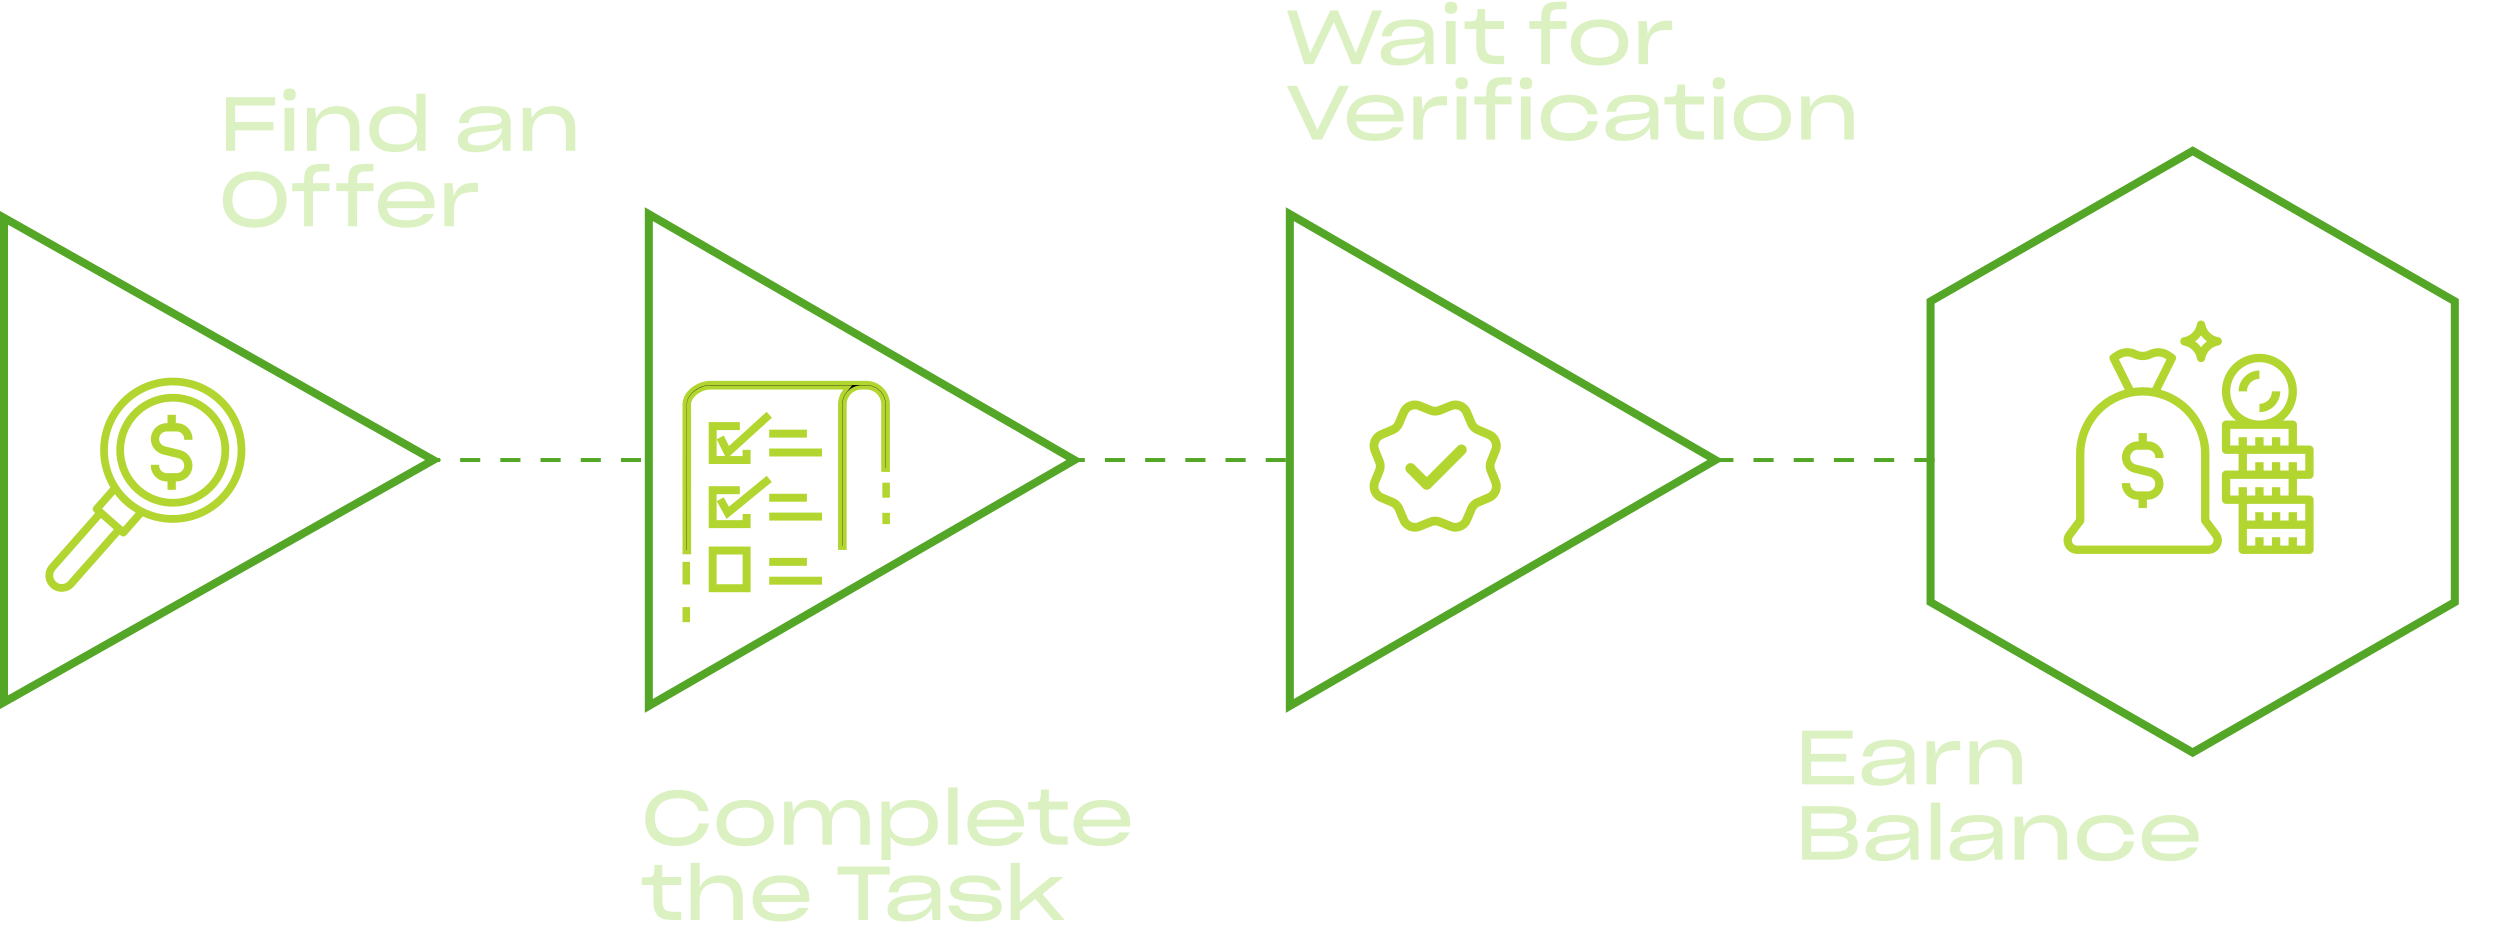 <svg width="663" height="249" viewBox="0 0 663 249" fill="none" xmlns="http://www.w3.org/2000/svg">
<path d="M1.065 186.223V57.777L114.906 122L1.065 186.223Z" stroke="#53A626" stroke-width="2.13"/>
<path d="M341 122L284 122" stroke="#53A626" stroke-width="1.065" stroke-dasharray="5.33 5.33"/>
<path d="M513 122L455 122" stroke="#53A626" stroke-width="1.065" stroke-dasharray="5.33 5.33"/>
<path d="M511.984 79.913L581.5 40.024L651.016 79.913V159.68L581.5 199.568L511.984 159.68V79.913Z" stroke="#53A626" stroke-width="2.13"/>
<path d="M550.842 146.896H585.66C586.327 146.896 586.981 146.71 587.548 146.359C588.116 146.009 588.574 145.507 588.873 144.91C589.171 144.313 589.297 143.645 589.238 142.981C589.178 142.317 588.934 141.682 588.534 141.148L585.936 137.685V120.368C585.93 116.513 584.665 112.765 582.333 109.694C580.002 106.623 576.731 104.397 573.019 103.355L576.983 95.44C577.103 95.199 577.132 94.922 577.062 94.662C576.993 94.402 576.831 94.176 576.607 94.026L575.502 93.288C574.668 92.734 573.702 92.409 572.703 92.347C571.703 92.285 570.705 92.488 569.808 92.934C569.327 93.174 568.796 93.299 568.257 93.299C567.719 93.299 567.188 93.174 566.706 92.934C565.81 92.488 564.812 92.285 563.812 92.347C562.813 92.41 561.847 92.734 561.013 93.288L559.908 94.026C559.684 94.176 559.522 94.402 559.453 94.662C559.384 94.922 559.412 95.199 559.532 95.44L563.49 103.355C559.777 104.396 556.505 106.621 554.172 109.692C551.839 112.763 550.573 116.512 550.566 120.368V137.685L547.968 141.148C547.568 141.682 547.324 142.317 547.265 142.981C547.205 143.645 547.331 144.313 547.629 144.91C547.928 145.507 548.386 146.009 548.954 146.359C549.521 146.71 550.175 146.896 550.842 146.896ZM561.939 95.324L562.234 95.128C562.743 94.79 563.332 94.591 563.942 94.552C564.552 94.513 565.162 94.636 565.71 94.907C566.5 95.3 567.37 95.505 568.252 95.505C569.134 95.505 570.005 95.3 570.794 94.907C571.342 94.635 571.952 94.511 572.563 94.55C573.173 94.589 573.763 94.788 574.272 95.128L574.567 95.324L570.782 102.885C569.944 102.757 569.099 102.69 568.251 102.683C567.404 102.69 566.558 102.757 565.72 102.885L561.939 95.324ZM549.737 142.475L552.556 138.717C552.699 138.525 552.777 138.293 552.777 138.053V120.368C552.777 116.264 554.407 112.328 557.309 109.426C560.211 106.524 564.147 104.894 568.251 104.894C572.355 104.894 576.291 106.524 579.193 109.426C582.095 112.328 583.725 116.264 583.725 120.368V138.053C583.725 138.293 583.803 138.525 583.947 138.717L586.765 142.475C586.919 142.68 587.013 142.924 587.036 143.18C587.059 143.435 587.01 143.692 586.896 143.922C586.781 144.151 586.604 144.344 586.386 144.479C586.168 144.614 585.916 144.685 585.66 144.685H550.842C550.586 144.685 550.334 144.614 550.116 144.479C549.898 144.344 549.721 144.151 549.607 143.922C549.492 143.692 549.443 143.435 549.466 143.18C549.489 142.924 549.583 142.68 549.737 142.475Z" fill="#B2D530"/>
<path d="M612.464 118.158H609.148V112.631C609.148 112.338 609.031 112.057 608.824 111.849C608.617 111.642 608.336 111.526 608.042 111.526H605.438C607.042 110.235 608.205 108.478 608.768 106.498C609.331 104.517 609.266 102.411 608.582 100.47C607.897 98.528 606.627 96.847 604.947 95.657C603.267 94.468 601.259 93.829 599.2 93.829C597.141 93.829 595.133 94.468 593.453 95.657C591.772 96.847 590.502 98.528 589.818 100.47C589.133 102.411 589.068 104.517 589.631 106.498C590.194 108.478 591.358 110.235 592.961 111.526H590.357C590.064 111.526 589.783 111.642 589.576 111.849C589.368 112.057 589.252 112.338 589.252 112.631V119.263C589.252 119.556 589.368 119.837 589.576 120.044C589.783 120.252 590.064 120.368 590.357 120.368H593.673V124.789H590.357C590.064 124.789 589.783 124.906 589.576 125.113C589.368 125.32 589.252 125.602 589.252 125.895V132.527C589.252 132.82 589.368 133.101 589.576 133.308C589.783 133.516 590.064 133.632 590.357 133.632H593.673V145.791C593.673 146.084 593.79 146.365 593.997 146.572C594.204 146.779 594.485 146.896 594.779 146.896H612.464C612.757 146.896 613.038 146.779 613.245 146.572C613.453 146.365 613.569 146.084 613.569 145.791V132.527C613.569 132.234 613.453 131.952 613.245 131.745C613.038 131.538 612.757 131.421 612.464 131.421H609.148V127H612.464C612.757 127 613.038 126.884 613.245 126.676C613.453 126.469 613.569 126.188 613.569 125.895V119.263C613.569 118.97 613.453 118.689 613.245 118.481C613.038 118.274 612.757 118.158 612.464 118.158ZM591.463 103.788C591.463 102.258 591.916 100.762 592.767 99.49C593.617 98.218 594.825 97.226 596.239 96.64C597.653 96.055 599.208 95.901 600.709 96.2C602.21 96.498 603.589 97.235 604.671 98.317C605.753 99.399 606.49 100.778 606.788 102.279C607.087 103.78 606.934 105.336 606.348 106.749C605.762 108.163 604.771 109.372 603.498 110.222C602.226 111.072 600.73 111.526 599.2 111.526C597.148 111.523 595.182 110.707 593.731 109.257C592.281 107.806 591.465 105.84 591.463 103.788ZM591.463 113.736H606.937V118.158H604.726V115.947H602.516V118.158H600.305V115.947H598.094V118.158H595.884V115.947H593.673V118.158H591.463V113.736ZM611.358 144.685H609.148V142.475H606.937V144.685H604.726V142.475H602.516V144.685H600.305V142.475H598.094V144.685H595.884V140.264H611.358V144.685ZM611.358 138.053H609.148V135.843H606.937V138.053H604.726V135.843H602.516V138.053H600.305V135.843H598.094V138.053H595.884V133.632H611.358V138.053ZM606.937 131.421H604.726V129.211H602.516V131.421H600.305V129.211H598.094V131.421H595.884V129.211H593.673V131.421H591.463V127H606.937V131.421ZM611.358 124.789H609.148V122.579H606.937V124.789H604.726V122.579H602.516V124.789H600.305V122.579H598.094V124.789H595.884V120.368H611.358V124.789Z" fill="#B2D530"/>
<path d="M599.199 98.262C597.734 98.264 596.33 98.847 595.293 99.883C594.257 100.919 593.675 102.323 593.673 103.789H595.883C595.883 102.909 596.233 102.066 596.855 101.444C597.477 100.822 598.32 100.473 599.199 100.473V98.262Z" fill="#B2D530"/>
<path d="M602.515 103.788C602.515 104.668 602.166 105.511 601.544 106.133C600.922 106.755 600.079 107.104 599.199 107.104V109.315C600.664 109.313 602.069 108.73 603.105 107.694C604.141 106.658 604.724 105.254 604.726 103.788H602.515Z" fill="#B2D530"/>
<path d="M566.934 132.527H567.146V134.738H569.357V132.527H569.569C570.594 132.525 571.584 132.148 572.351 131.468C573.119 130.787 573.611 129.85 573.737 128.833C573.862 127.815 573.611 126.786 573.032 125.94C572.453 125.094 571.584 124.488 570.59 124.237L566.45 123.202C565.974 123.086 565.558 122.799 565.281 122.397C565.003 121.994 564.882 121.503 564.942 121.018C565.001 120.532 565.237 120.085 565.604 119.762C565.971 119.439 566.444 119.261 566.934 119.263H569.569C570.099 119.264 570.607 119.474 570.981 119.849C571.356 120.224 571.567 120.732 571.567 121.261V121.474H573.778V121.261C573.777 120.146 573.333 119.076 572.544 118.287C571.755 117.497 570.685 117.054 569.569 117.052H569.357V114.842H567.146V117.052H566.934C565.908 117.055 564.919 117.431 564.151 118.112C563.384 118.792 562.891 119.729 562.766 120.747C562.64 121.765 562.891 122.793 563.47 123.639C564.05 124.486 564.918 125.091 565.912 125.342L570.053 126.377C570.528 126.493 570.944 126.78 571.222 127.183C571.5 127.585 571.62 128.076 571.561 128.562C571.501 129.047 571.265 129.494 570.898 129.817C570.531 130.141 570.058 130.318 569.569 130.316H566.934C566.404 130.316 565.896 130.105 565.521 129.73C565.147 129.356 564.936 128.848 564.935 128.318V128.106H562.725V128.318C562.726 129.434 563.17 130.504 563.959 131.293C564.748 132.082 565.818 132.526 566.934 132.527Z" fill="#B2D530"/>
<path d="M584.815 85.921C584.771 85.663 584.638 85.43 584.438 85.261C584.239 85.093 583.986 85 583.725 85C583.464 85 583.211 85.093 583.011 85.261C582.812 85.43 582.679 85.663 582.635 85.921C582.488 86.8 582.071 87.611 581.441 88.241C580.811 88.871 580 89.288 579.121 89.435C578.864 89.478 578.63 89.612 578.461 89.811C578.293 90.011 578.2 90.263 578.2 90.525C578.2 90.786 578.293 91.039 578.461 91.238C578.63 91.438 578.864 91.571 579.121 91.615C580 91.761 580.811 92.178 581.441 92.808C582.071 93.439 582.488 94.249 582.635 95.128C582.679 95.386 582.812 95.62 583.011 95.788C583.211 95.957 583.464 96.049 583.725 96.049C583.986 96.049 584.239 95.957 584.438 95.788C584.638 95.62 584.771 95.386 584.815 95.128C584.961 94.249 585.379 93.439 586.009 92.808C586.639 92.178 587.45 91.761 588.329 91.615C588.586 91.571 588.82 91.438 588.988 91.238C589.157 91.039 589.25 90.786 589.25 90.525C589.25 90.263 589.157 90.011 588.988 89.811C588.82 89.612 588.586 89.478 588.329 89.435C587.45 89.288 586.639 88.871 586.009 88.241C585.379 87.611 584.961 86.8 584.815 85.921ZM583.725 92.103C583.294 91.49 582.76 90.956 582.146 90.525C582.76 90.094 583.294 89.56 583.725 88.946C584.156 89.56 584.69 90.094 585.303 90.525C584.69 90.956 584.156 91.49 583.725 92.103Z" fill="#B2D530"/>
<path d="M342.065 187.203V56.797L454.943 122L342.065 187.203Z" stroke="#53A626" stroke-width="2.13"/>
<path d="M172.065 187.203V56.797L284.943 122L172.065 187.203Z" stroke="#53A626" stroke-width="2.13"/>
<path d="M182.715 107.256L182.715 107.256L182.738 146.445H181.555V107.256C181.555 105.714 182.42 104.296 183.746 103.243C185.073 102.189 186.799 101.555 188.382 101.555H194.114H202.963H229.764C231.269 101.558 232.712 102.159 233.777 103.227C234.843 104.296 235.442 105.745 235.445 107.257V109.211V118.089V124.595H234.262V107.256C234.262 106.06 233.789 104.913 232.945 104.067C232.102 103.221 230.958 102.745 229.764 102.745H228.48C227.287 102.745 226.142 103.221 225.299 104.067C224.456 104.913 223.982 106.06 223.982 107.256V145.295H222.799V107.256V107.255C222.798 105.941 223.252 104.667 224.083 103.651L224.826 102.745H223.654H188.359C187.099 102.745 185.714 103.261 184.644 104.046C183.585 104.822 182.715 105.957 182.715 107.256Z" fill="#000000" stroke="#B2D530" stroke-width="1.109"/>
<path d="M234.555 131.445V128.555H235.445V131.445H234.555Z" fill="#000000" stroke="#B2D530" stroke-width="1.109"/>
<path d="M234.555 138.445V136.555H235.445V138.445H234.555Z" fill="#000000" stroke="#B2D530" stroke-width="1.109"/>
<path d="M181.555 164.445V161.555H182.445V164.445H181.555Z" fill="#000000" stroke="#B2D530" stroke-width="1.109"/>
<path d="M181.555 154.445V149.555H182.445V154.445H181.555Z" fill="#000000" stroke="#B2D530" stroke-width="1.109"/>
<path d="M218 120H204" stroke="#B2D530" stroke-width="2.112"/>
<path d="M218 137H204" stroke="#B2D530" stroke-width="2.112"/>
<path d="M218 154H204" stroke="#B2D530" stroke-width="2.112"/>
<path d="M214 115L204 115" stroke="#B2D530" stroke-width="2.112"/>
<path d="M214 132L204 132" stroke="#B2D530" stroke-width="2.112"/>
<path d="M214 149L204 149" stroke="#B2D530" stroke-width="2.112"/>
<path d="M198 119.3V122H189V113H196.2" stroke="#B2D530" stroke-width="2.112"/>
<path d="M198 136.3V139H189V130H196.2" stroke="#B2D530" stroke-width="2.112"/>
<path d="M198 146V156H189V146H198Z" stroke="#B2D530" stroke-width="2.112"/>
<path d="M191 116L193 120L204 110" stroke="#B2D530" stroke-width="2.112"/>
<path d="M191 132.4L193 136L204 127" stroke="#B2D530" stroke-width="2.112"/>
<path d="M188 218.36H185.34C184.92 220.6 183.24 222.14 179.66 222.14C175.82 222.14 173.68 220.42 173.68 217.04V217.02C173.68 213.44 176.04 211.7 179.8 211.7C182.94 211.7 184.78 212.94 185.28 215.1H187.92C187.14 211.32 183.98 209.46 179.78 209.46C174.72 209.46 171.12 212.3 171.12 217V217.06C171.12 222.04 174.34 224.38 179.52 224.38C184.66 224.38 187.36 221.98 188 218.36ZM197.524 224.38C202.664 224.38 205.224 222.04 205.224 218.34C205.224 214.38 202.144 212.14 197.604 212.14C193.164 212.14 190.024 214.42 190.024 218.34C190.024 222.14 192.324 224.38 197.524 224.38ZM197.584 222.3C194.264 222.3 192.564 221 192.564 218.34C192.564 215.54 194.544 214.16 197.644 214.16C200.824 214.16 202.684 215.62 202.684 218.34C202.684 220.96 201.004 222.3 197.584 222.3ZM210.45 224V218.72C210.45 215.88 211.89 214.16 214.47 214.16C217.33 214.16 218.11 215.98 218.11 218.18V224H220.61V218.48C220.61 215.9 221.93 214.16 224.39 214.16C227.21 214.16 228.17 215.78 228.17 218.3V224H230.67V217.92C230.67 214.42 228.89 212.14 225.21 212.14C222.69 212.14 220.91 213.48 220.15 215.48C219.53 213.46 218.01 212.14 215.25 212.14C212.75 212.14 211.07 213.44 210.31 215.32L210.09 212.58H207.95V224H210.45ZM241.81 224.34C245.59 224.34 248.71 222.34 248.71 218.34C248.71 214.36 246.03 212.16 241.93 212.16C239.25 212.16 237.15 213.18 236.09 214.98L235.89 212.58H233.75V228.08H236.19V221.9C237.15 223.48 239.03 224.34 241.81 224.34ZM241.09 222.32C237.87 222.32 236.09 220.96 236.09 218.34C236.09 215.78 238.05 214.16 241.17 214.16C244.33 214.16 246.19 215.64 246.19 218.34C246.19 220.94 244.53 222.32 241.09 222.32ZM251.447 224H253.947V208.84H251.447V224ZM271.368 220.76H268.608C267.908 221.88 266.568 222.42 264.148 222.42C260.888 222.42 259.228 221.34 258.908 219.2H271.568V218.2C271.568 214.46 268.808 212.14 264.148 212.14C259.368 212.14 256.548 214.78 256.548 218.44C256.548 222.08 258.768 224.38 263.948 224.38C267.568 224.38 270.148 223.42 271.368 220.76ZM264.208 214.08C267.148 214.08 268.808 215.14 269.128 217.38H258.948C259.368 215.22 261.248 214.08 264.208 214.08ZM283.16 224V221.82H281.58C278.82 221.82 278.14 221.32 278.14 218.2V214.7H283.16V212.58H278.14V209.4H276.08C276.08 210.1 276.06 210.96 275.92 211.58C275.76 212.34 275.58 212.54 274.68 212.64C274.28 212.68 273.16 212.7 272.68 212.7V214.7H275.78V218.58C275.78 222.64 277.04 224 280.98 224H283.16ZM299.532 220.76H296.772C296.072 221.88 294.732 222.42 292.312 222.42C289.052 222.42 287.392 221.34 287.072 219.2H299.732V218.2C299.732 214.46 296.972 212.14 292.312 212.14C287.532 212.14 284.712 214.78 284.712 218.44C284.712 222.08 286.932 224.38 292.112 224.38C295.732 224.38 298.312 223.42 299.532 220.76ZM292.372 214.08C295.312 214.08 296.972 215.14 297.292 217.38H287.112C287.532 215.22 289.412 214.08 292.372 214.08ZM180.66 244V241.82H179.08C176.32 241.82 175.64 241.32 175.64 238.2V234.7H180.66V232.58H175.64V229.4H173.58C173.58 230.1 173.56 230.96 173.42 231.58C173.26 232.34 173.08 232.54 172.18 232.64C171.78 232.68 170.66 232.7 170.18 232.7V234.7H173.28V238.58C173.28 242.64 174.54 244 178.48 244H180.66ZM185.545 244V238.92C185.545 235.84 187.265 234.16 190.285 234.16C193.365 234.16 194.465 235.98 194.465 238.56V244H196.965V237.9C196.965 234.46 194.925 232.14 191.045 232.14C188.325 232.14 186.445 233.4 185.565 235.38V228.84H183.165V244H185.545ZM214.415 240.76H211.655C210.955 241.88 209.615 242.42 207.195 242.42C203.935 242.42 202.275 241.34 201.955 239.2H214.615V238.2C214.615 234.46 211.855 232.14 207.195 232.14C202.415 232.14 199.595 234.78 199.595 238.44C199.595 242.08 201.815 244.38 206.995 244.38C210.615 244.38 213.195 243.42 214.415 240.76ZM207.255 234.08C210.195 234.08 211.855 235.14 212.175 237.38H201.995C202.415 235.22 204.295 234.08 207.255 234.08ZM230.167 231.92H235.947V229.78H222.127V231.92H227.647V244H230.167V231.92ZM247.095 240.86L247.335 244H249.375V236.48C249.375 233.44 247.275 232.14 242.875 232.14C238.455 232.14 236.015 233.54 235.635 236.64H238.195C238.435 234.82 239.715 233.98 243.075 233.98C246.075 233.98 246.995 234.98 246.995 235.92V235.94C246.995 236.92 246.075 237.1 243.135 237.28C239.475 237.5 238.095 237.82 236.995 238.46C235.895 239.06 235.375 239.98 235.375 241.18V241.2C235.375 243.26 236.875 244.38 240.115 244.38C243.835 244.38 246.135 242.84 247.095 240.86ZM240.795 242.58C238.755 242.58 238.015 241.96 238.015 241V240.98C238.015 240.4 238.255 239.98 238.815 239.64C239.515 239.2 240.735 238.96 243.355 238.82C245.675 238.68 246.655 238.4 247.035 237.88V238.36C247.035 240.36 244.575 242.58 240.795 242.58ZM259.037 244.38C263.557 244.38 265.657 242.72 265.657 240.56C265.657 238.22 264.037 237.42 259.117 237.22C255.177 237.06 254.377 236.76 254.377 235.72C254.377 234.78 255.297 233.98 258.097 233.98C260.617 233.98 262.317 234.54 262.817 236.12H265.497C264.637 233.34 262.217 232.14 258.097 232.14C253.977 232.14 251.957 233.74 251.957 235.9C251.957 238.12 253.757 238.98 258.297 239.12C262.277 239.26 263.197 239.54 263.197 240.6C263.197 241.64 262.237 242.42 259.157 242.42C256.457 242.42 254.757 241.92 254.277 240.14H251.437C252.057 243.16 254.777 244.38 259.037 244.38ZM274.568 238.38L279.328 244H282.348L276.468 237.1L282.028 232.58H278.628L270.468 239.28V228.84H268.048V244H270.468V241.62L274.568 238.38Z" fill="#DBF1C1"/>
<path d="M62.36 34.56H72.5V32.36H62.36V27.98H72.96V25.78H59.92V40H62.36V34.56ZM76.802 26.66C77.902 26.66 78.442 26.14 78.442 25.06C78.442 23.92 77.862 23.48 76.782 23.48C75.722 23.48 75.142 23.92 75.142 25.06C75.142 26.22 75.622 26.66 76.802 26.66ZM75.462 40H78.022V28.58H75.462V40ZM83.919 40V34.96C83.919 31.86 85.579 30.16 88.619 30.16C91.679 30.16 92.819 31.86 92.819 34.44V40H95.319V33.9C95.319 30.46 93.259 28.14 89.379 28.14C86.639 28.14 84.679 29.44 83.799 31.46L83.579 28.58H81.399V40H83.919ZM110.526 37.54L110.726 40H112.866V24.84H110.426V30.8C109.386 29.08 107.386 28.16 104.866 28.16C100.726 28.16 97.946 30.4 97.946 34.36C97.946 38.52 100.786 40.34 104.806 40.34C107.666 40.34 109.606 39.34 110.526 37.54ZM105.486 38.32C102.146 38.32 100.466 37.06 100.466 34.36C100.466 31.66 102.286 30.16 105.466 30.16C108.526 30.16 110.566 31.66 110.566 34.32C110.566 36.9 108.726 38.32 105.486 38.32ZM133.142 36.86L133.382 40H135.422V32.48C135.422 29.44 133.322 28.14 128.922 28.14C124.502 28.14 122.062 29.54 121.682 32.64H124.242C124.482 30.82 125.762 29.98 129.122 29.98C132.122 29.98 133.042 30.98 133.042 31.92V31.94C133.042 32.92 132.122 33.1 129.182 33.28C125.522 33.5 124.142 33.82 123.042 34.46C121.942 35.06 121.422 35.98 121.422 37.18V37.2C121.422 39.26 122.922 40.38 126.162 40.38C129.882 40.38 132.182 38.84 133.142 36.86ZM126.842 38.58C124.802 38.58 124.062 37.96 124.062 37V36.98C124.062 36.4 124.302 35.98 124.862 35.64C125.562 35.2 126.782 34.96 129.402 34.82C131.722 34.68 132.702 34.4 133.082 33.88V34.36C133.082 36.36 130.622 38.58 126.842 38.58ZM141.165 40V34.96C141.165 31.86 142.825 30.16 145.865 30.16C148.925 30.16 150.065 31.86 150.065 34.44V40H152.565V33.9C152.565 30.46 150.505 28.14 146.625 28.14C143.885 28.14 141.925 29.44 141.045 31.46L140.825 28.58H138.645V40H141.165ZM67.52 60.38C72.36 60.38 76 58 76 53.06V52.96C76 48.1 72.34 45.46 67.52 45.46C62.68 45.46 59.1 48.18 59.1 52.98V53.04C59.1 58.08 62.6 60.38 67.52 60.38ZM67.5 58.14C64 58.14 61.64 56.5 61.64 53.04V53.02C61.64 49.38 63.92 47.7 67.52 47.7C71.1 47.7 73.46 49.32 73.46 53.04C73.46 56.7 71.02 58.14 67.5 58.14ZM83.017 50.68H87.357V48.58H83.017V48.1C83.017 45.82 83.557 45.44 85.577 45.44H87.357V43.46H85.357C81.797 43.46 80.637 44.42 80.637 48.12V48.58H77.497V50.68H80.637V60H82.997L83.017 50.68ZM94.716 50.68H99.056V48.58H94.716V48.1C94.716 45.82 95.256 45.44 97.276 45.44H99.056V43.46H97.056C93.496 43.46 92.336 44.42 92.336 48.12V48.58H89.196V50.68H92.336V60H94.696L94.716 50.68ZM115.051 56.76H112.291C111.591 57.88 110.251 58.42 107.831 58.42C104.571 58.42 102.911 57.34 102.591 55.2H115.251V54.2C115.251 50.46 112.491 48.14 107.831 48.14C103.051 48.14 100.231 50.78 100.231 54.44C100.231 58.08 102.451 60.38 107.631 60.38C111.251 60.38 113.831 59.42 115.051 56.76ZM107.891 50.08C110.831 50.08 112.491 51.14 112.811 53.38H102.631C103.051 51.22 104.931 50.08 107.891 50.08ZM117.864 60H120.384V56.16C120.384 52.54 121.604 50.94 125.464 50.94H126.784V48.5H125.544C122.604 48.5 120.964 49.92 120.324 52.14L120.024 48.58H117.864V60Z" fill="#DBF1C1"/>
<path d="M491.72 208V205.82H480.3V202H489.62V199.92H480.3V195.88H491.32V193.78H477.92V208H491.72ZM505.42 204.86L505.66 208H507.7V200.48C507.7 197.44 505.6 196.14 501.2 196.14C496.78 196.14 494.34 197.54 493.96 200.64H496.52C496.76 198.82 498.04 197.98 501.4 197.98C504.4 197.98 505.32 198.98 505.32 199.92V199.94C505.32 200.92 504.4 201.1 501.46 201.28C497.8 201.5 496.42 201.82 495.32 202.46C494.22 203.06 493.7 203.98 493.7 205.18V205.2C493.7 207.26 495.2 208.38 498.44 208.38C502.16 208.38 504.46 206.84 505.42 204.86ZM499.12 206.58C497.08 206.58 496.34 205.96 496.34 205V204.98C496.34 204.4 496.58 203.98 497.14 203.64C497.84 203.2 499.06 202.96 501.68 202.82C504 202.68 504.98 202.4 505.36 201.88V202.36C505.36 204.36 502.9 206.58 499.12 206.58ZM510.922 208H513.442V204.16C513.442 200.54 514.662 198.94 518.522 198.94H519.842V196.5H518.602C515.662 196.5 514.022 197.92 513.382 200.14L513.082 196.58H510.922V208ZM524.829 208V202.96C524.829 199.86 526.489 198.16 529.529 198.16C532.589 198.16 533.729 199.86 533.729 202.44V208H536.229V201.9C536.229 198.46 534.169 196.14 530.289 196.14C527.549 196.14 525.589 197.44 524.709 199.46L524.489 196.58H522.309V208H524.829ZM477.92 228H485.44C490.14 228 492.68 227.02 492.68 224V223.94C492.68 221.9 491.56 221.04 489.2 220.72C491.28 220.34 492.3 219.46 492.3 217.56V217.48C492.3 214.72 490.1 213.78 485.46 213.78H477.92V228ZM480.32 215.76H485.6C488.58 215.76 489.88 216.1 489.88 217.72V217.78C489.88 219.5 488.18 219.78 485.66 219.78H480.32V215.76ZM480.32 221.72H485.42C488.72 221.72 490.18 221.98 490.18 223.8V223.86C490.18 225.5 488.9 225.9 485.16 225.9H480.32V221.72ZM506.513 224.86L506.753 228H508.793V220.48C508.793 217.44 506.693 216.14 502.293 216.14C497.873 216.14 495.433 217.54 495.053 220.64H497.613C497.853 218.82 499.133 217.98 502.493 217.98C505.493 217.98 506.413 218.98 506.413 219.92V219.94C506.413 220.92 505.493 221.1 502.553 221.28C498.893 221.5 497.513 221.82 496.413 222.46C495.313 223.06 494.793 223.98 494.793 225.18V225.2C494.793 227.26 496.293 228.38 499.533 228.38C503.253 228.38 505.553 226.84 506.513 224.86ZM500.213 226.58C498.173 226.58 497.433 225.96 497.433 225V224.98C497.433 224.4 497.673 223.98 498.233 223.64C498.933 223.2 500.153 222.96 502.773 222.82C505.093 222.68 506.073 222.4 506.453 221.88V222.36C506.453 224.36 503.993 226.58 500.213 226.58ZM512.056 228H514.556V212.84H512.056V228ZM528.779 224.86L529.019 228H531.059V220.48C531.059 217.44 528.959 216.14 524.559 216.14C520.139 216.14 517.699 217.54 517.319 220.64H519.879C520.119 218.82 521.399 217.98 524.759 217.98C527.759 217.98 528.679 218.98 528.679 219.92V219.94C528.679 220.92 527.759 221.1 524.819 221.28C521.159 221.5 519.779 221.82 518.679 222.46C517.579 223.06 517.059 223.98 517.059 225.18V225.2C517.059 227.26 518.559 228.38 521.799 228.38C525.519 228.38 527.819 226.84 528.779 224.86ZM522.479 226.58C520.439 226.58 519.699 225.96 519.699 225V224.98C519.699 224.4 519.939 223.98 520.499 223.64C521.199 223.2 522.419 222.96 525.039 222.82C527.359 222.68 528.339 222.4 528.719 221.88V222.36C528.719 224.36 526.259 226.58 522.479 226.58ZM536.802 228V222.96C536.802 219.86 538.462 218.16 541.502 218.16C544.562 218.16 545.702 219.86 545.702 222.44V228H548.202V221.9C548.202 218.46 546.142 216.14 542.262 216.14C539.522 216.14 537.562 217.44 536.682 219.46L536.462 216.58H534.282V228H536.802ZM565.929 223.14H563.269C562.809 225.28 561.269 226.3 558.449 226.3C555.069 226.3 553.369 225 553.369 222.34C553.369 219.54 555.349 218.16 558.449 218.16C561.169 218.16 562.829 219.22 563.249 221.32H565.929C565.409 218 562.709 216.14 558.429 216.14C553.969 216.14 550.829 218.42 550.829 222.34C550.829 226.14 553.109 228.38 558.369 228.38C562.869 228.38 565.489 226.46 565.929 223.14ZM582.856 224.76H580.096C579.396 225.88 578.056 226.42 575.636 226.42C572.376 226.42 570.716 225.34 570.396 223.2H583.056V222.2C583.056 218.46 580.296 216.14 575.636 216.14C570.856 216.14 568.036 218.78 568.036 222.44C568.036 226.08 570.256 228.38 575.436 228.38C579.056 228.38 581.636 227.42 582.856 224.76ZM575.696 218.08C578.636 218.08 580.296 219.14 580.616 221.38H570.436C570.856 219.22 572.736 218.08 575.696 218.08Z" fill="#DBF1C1"/>
<path d="M353.76 5.8L358.44 17H360.8L366.52 2.78H363.98L359.58 14.1L354.82 2.78H352.82L347.44 14.06L343.88 2.78H341.32L345.9 17H348.36L353.76 5.8ZM377.9 13.86L378.14 17H380.18V9.48C380.18 6.44 378.08 5.14 373.68 5.14C369.26 5.14 366.82 6.54 366.44 9.64H369C369.24 7.82 370.52 6.98 373.88 6.98C376.88 6.98 377.8 7.98 377.8 8.92V8.94C377.8 9.92 376.88 10.1 373.94 10.28C370.28 10.5 368.9 10.82 367.8 11.46C366.7 12.06 366.18 12.98 366.18 14.18V14.2C366.18 16.26 367.68 17.38 370.92 17.38C374.64 17.38 376.94 15.84 377.9 13.86ZM371.6 15.58C369.56 15.58 368.82 14.96 368.82 14V13.98C368.82 13.4 369.06 12.98 369.62 12.64C370.32 12.2 371.54 11.96 374.16 11.82C376.48 11.68 377.46 11.4 377.84 10.88V11.36C377.84 13.36 375.38 15.58 371.6 15.58ZM384.822 3.66C385.922 3.66 386.462 3.14 386.462 2.06C386.462 0.92 385.882 0.48 384.802 0.48C383.742 0.48 383.162 0.92 383.162 2.06C383.162 3.22 383.642 3.66 384.822 3.66ZM383.482 17H386.042V5.58H383.482V17ZM398.887 17V14.82H397.307C394.547 14.82 393.867 14.32 393.867 11.2V7.7H398.887V5.58H393.867V2.4H391.807C391.807 3.1 391.787 3.96 391.647 4.58C391.487 5.34 391.307 5.54 390.407 5.64C390.007 5.68 388.887 5.7 388.407 5.7V7.7H391.507V11.58C391.507 15.64 392.767 17 396.707 17H398.887ZM411.095 7.68H415.435V5.58H411.095V5.1C411.095 2.82 411.635 2.44 413.655 2.44H415.435V0.46H413.435C409.875 0.46 408.715 1.42 408.715 5.12V5.58H405.575V7.68H408.715V17H411.075L411.095 7.68ZM424.11 17.38C429.25 17.38 431.81 15.04 431.81 11.34C431.81 7.38 428.73 5.14 424.19 5.14C419.75 5.14 416.61 7.42 416.61 11.34C416.61 15.14 418.91 17.38 424.11 17.38ZM424.17 15.3C420.85 15.3 419.15 14 419.15 11.34C419.15 8.54 421.13 7.16 424.23 7.16C427.41 7.16 429.27 8.62 429.27 11.34C429.27 13.96 427.59 15.3 424.17 15.3ZM434.535 17H437.055V13.16C437.055 9.54 438.275 7.94 442.135 7.94H443.455V5.5H442.215C439.275 5.5 437.635 6.92 436.995 9.14L436.695 5.58H434.535V17ZM348.04 37H350.58L357.76 22.78H355.08L349.38 34.4L343.96 22.78H341.26L348.04 37ZM372.016 33.76H369.256C368.556 34.88 367.216 35.42 364.796 35.42C361.536 35.42 359.876 34.34 359.556 32.2H372.216V31.2C372.216 27.46 369.456 25.14 364.796 25.14C360.016 25.14 357.196 27.78 357.196 31.44C357.196 35.08 359.416 37.38 364.596 37.38C368.216 37.38 370.796 36.42 372.016 33.76ZM364.856 27.08C367.796 27.08 369.456 28.14 369.776 30.38H359.596C360.016 28.22 361.896 27.08 364.856 27.08ZM374.828 37H377.348V33.16C377.348 29.54 378.568 27.94 382.428 27.94H383.748V25.5H382.508C379.568 25.5 377.928 26.92 377.288 29.14L376.988 25.58H374.828V37ZM387.634 23.66C388.734 23.66 389.274 23.14 389.274 22.06C389.274 20.92 388.694 20.48 387.614 20.48C386.554 20.48 385.974 20.92 385.974 22.06C385.974 23.22 386.454 23.66 387.634 23.66ZM386.294 37H388.854V25.58H386.294V37ZM396.525 27.68H400.865V25.58H396.525V25.1C396.525 22.82 397.065 22.44 399.085 22.44H400.865V20.46H398.865C395.305 20.46 394.145 21.42 394.145 25.12V25.58H391.005V27.68H394.145V37H396.505L396.525 27.68ZM404.705 23.66C405.805 23.66 406.345 23.14 406.345 22.06C406.345 20.92 405.765 20.48 404.685 20.48C403.625 20.48 403.045 20.92 403.045 22.06C403.045 23.22 403.525 23.66 404.705 23.66ZM403.365 37H405.925V25.58H403.365V37ZM423.722 32.14H421.062C420.602 34.28 419.062 35.3 416.242 35.3C412.862 35.3 411.162 34 411.162 31.34C411.162 28.54 413.142 27.16 416.242 27.16C418.962 27.16 420.622 28.22 421.042 30.32H423.722C423.202 27 420.502 25.14 416.222 25.14C411.762 25.14 408.622 27.42 408.622 31.34C408.622 35.14 410.902 37.38 416.162 37.38C420.662 37.38 423.282 35.46 423.722 32.14ZM437.51 33.86L437.75 37H439.79V29.48C439.79 26.44 437.69 25.14 433.29 25.14C428.87 25.14 426.43 26.54 426.05 29.64H428.61C428.85 27.82 430.13 26.98 433.49 26.98C436.49 26.98 437.41 27.98 437.41 28.92V28.94C437.41 29.92 436.49 30.1 433.55 30.28C429.89 30.5 428.51 30.82 427.41 31.46C426.31 32.06 425.79 32.98 425.79 34.18V34.2C425.79 36.26 427.29 37.38 430.53 37.38C434.25 37.38 436.55 35.84 437.51 33.86ZM431.21 35.58C429.17 35.58 428.43 34.96 428.43 34V33.98C428.43 33.4 428.67 32.98 429.23 32.64C429.93 32.2 431.15 31.96 433.77 31.82C436.09 31.68 437.07 31.4 437.45 30.88V31.36C437.45 33.36 434.99 35.58 431.21 35.58ZM451.894 37V34.82H450.314C447.554 34.82 446.874 34.32 446.874 31.2V27.7H451.894V25.58H446.874V22.4H444.814C444.814 23.1 444.794 23.96 444.654 24.58C444.494 25.34 444.314 25.54 443.414 25.64C443.014 25.68 441.894 25.7 441.414 25.7V27.7H444.514V31.58C444.514 35.64 445.774 37 449.714 37H451.894ZM455.857 23.66C456.957 23.66 457.497 23.14 457.497 22.06C457.497 20.92 456.917 20.48 455.837 20.48C454.777 20.48 454.197 20.92 454.197 22.06C454.197 23.22 454.677 23.66 455.857 23.66ZM454.517 37H457.077V25.58H454.517V37ZM467.274 37.38C472.414 37.38 474.974 35.04 474.974 31.34C474.974 27.38 471.894 25.14 467.354 25.14C462.914 25.14 459.774 27.42 459.774 31.34C459.774 35.14 462.074 37.38 467.274 37.38ZM467.334 35.3C464.014 35.3 462.314 34 462.314 31.34C462.314 28.54 464.294 27.16 467.394 27.16C470.574 27.16 472.434 28.62 472.434 31.34C472.434 33.96 470.754 35.3 467.334 35.3ZM480.22 37V31.96C480.22 28.86 481.88 27.16 484.92 27.16C487.98 27.16 489.12 28.86 489.12 31.44V37H491.62V30.9C491.62 27.46 489.56 25.14 485.68 25.14C482.94 25.14 480.98 26.44 480.1 28.46L479.88 25.58H477.7V37H480.22Z" fill="#DBF1C1"/>
<path d="M379.826 139.492L376.893 140.677C374.659 141.58 372.112 140.525 371.171 138.307L369.935 135.395C369.723 134.895 369.325 134.498 368.826 134.286L365.914 133.05C363.695 132.108 362.64 129.562 363.544 127.327L364.729 124.395C364.932 123.892 364.932 123.329 364.729 122.826L363.544 119.894C362.64 117.659 363.695 115.112 365.914 114.171L368.826 112.935C369.325 112.723 369.723 112.326 369.935 111.826L371.171 108.914C372.112 106.695 374.659 105.641 376.893 106.544L379.826 107.729C380.329 107.932 380.891 107.932 381.394 107.729L384.327 106.544C386.562 105.641 389.108 106.695 390.05 108.914L391.286 111.826C391.497 112.326 391.895 112.723 392.395 112.935L395.306 114.171C397.525 115.112 398.58 117.659 397.677 119.894L396.492 122.826C396.288 123.329 396.288 123.892 396.492 124.395L397.677 127.327C398.58 129.562 397.525 132.108 395.306 133.05L392.395 134.286C391.895 134.498 391.497 134.895 391.286 135.395L390.05 138.307C389.108 140.525 386.562 141.58 384.327 140.677L381.394 139.492C380.891 139.289 380.329 139.289 379.826 139.492ZM382.266 137.336L385.198 138.521C386.257 138.949 387.463 138.449 387.909 137.398L389.145 134.486C389.592 133.432 390.432 132.593 391.486 132.145L394.398 130.909C395.449 130.463 395.949 129.257 395.521 128.199L394.336 125.266C393.906 124.204 393.906 123.017 394.336 121.955L395.521 119.022C395.949 117.964 395.449 116.758 394.398 116.311L391.486 115.076C390.432 114.628 389.592 113.789 389.145 112.735L387.909 109.823C387.463 108.772 386.257 108.272 385.198 108.7L382.266 109.885C381.204 110.314 380.017 110.314 378.955 109.885L376.022 108.7C374.963 108.272 373.757 108.772 373.311 109.823L372.076 112.735C371.628 113.789 370.789 114.628 369.734 115.076L366.823 116.311C365.771 116.758 365.272 117.964 365.7 119.022L366.885 121.955C367.314 123.017 367.314 124.204 366.885 125.266L365.7 128.199C365.272 129.257 365.771 130.463 366.823 130.909L369.734 132.145C370.789 132.593 371.628 133.432 372.076 134.486L373.311 137.398C373.757 138.449 374.963 138.949 376.022 138.521L378.955 137.336C380.017 136.907 381.204 136.907 382.266 137.336ZM378.376 126.519L386.598 118.297C387.143 117.752 388.026 117.752 388.571 118.297C389.116 118.842 389.116 119.725 388.571 120.27L379.363 129.479C378.818 130.023 377.935 130.023 377.39 129.479L373.114 125.203C372.569 124.658 372.569 123.775 373.114 123.23C373.659 122.685 374.543 122.685 375.088 123.23L378.376 126.519Z" fill="#B2D530"/>
<path d="M170 122L113 122" stroke="#53A626" stroke-width="1.065" stroke-dasharray="5.33 5.33"/>
<path d="M63.902 112.76C62.835 109.843 61.049 107.143 58.557 104.949C50.581 97.928 38.386 98.706 31.357 106.678C25.684 113.113 25.1 122.286 29.275 129.279L24.844 134.309C24.664 134.515 24.573 134.784 24.59 135.057C24.608 135.33 24.733 135.585 24.938 135.766L25.23 136.026L22.678 138.921L16.471 145.962L13.127 149.751C11.55 151.539 11.723 154.296 13.512 155.871C15.302 157.446 18.058 157.268 19.635 155.48L31.738 141.752L32.03 142.011C32.132 142.102 32.251 142.171 32.379 142.215C32.508 142.259 32.644 142.277 32.78 142.269C32.916 142.26 33.049 142.225 33.171 142.165C33.293 142.105 33.402 142.022 33.492 141.92L37.871 136.95C45.382 140.341 54.542 138.631 60.272 132.132C65.104 126.651 66.249 119.177 63.902 112.76ZM61.971 113.475C64.07 119.198 63.041 125.857 58.718 130.762C52.428 137.896 41.577 138.585 34.441 132.304C27.306 126.022 26.62 115.179 32.91 108.045C39.199 100.911 50.051 100.222 57.186 106.503C59.416 108.466 61.017 110.873 61.971 113.475ZM59.874 114.241C59.045 111.973 57.657 109.871 55.72 108.166C49.522 102.71 40.035 103.315 34.573 109.511C29.11 115.707 29.713 125.183 35.911 130.639C42.11 136.096 51.59 135.497 57.052 129.301C60.807 125.041 61.699 119.23 59.874 114.241ZM57.944 114.956C59.52 119.252 58.746 124.251 55.499 127.934C50.776 133.291 42.636 133.803 37.278 129.087C31.92 124.37 31.403 116.235 36.126 110.878C40.849 105.521 48.991 105.003 54.349 109.72C56.024 111.194 57.227 113.003 57.944 114.956ZM35.984 135.956L32.62 139.773L27.082 134.899L30.471 131.056C31.231 132.055 32.097 132.996 33.075 133.856C33.991 134.663 34.97 135.354 35.984 135.956ZM30.185 140.385L18.082 154.113C17.24 155.069 15.838 155.157 14.883 154.317C13.928 153.476 13.839 152.076 14.681 151.121L18.023 147.328L24.23 140.288L26.783 137.393L30.185 140.385Z" fill="#B2D530"/>
<path d="M44.209 127.685H44.421V129.896H46.632V127.685H46.844C47.87 127.683 48.859 127.306 49.627 126.626C50.394 125.946 50.887 125.009 51.012 123.991C51.137 122.973 50.887 121.945 50.307 121.098C49.728 120.252 48.86 119.647 47.865 119.395L43.725 118.361C43.25 118.244 42.834 117.958 42.556 117.555C42.278 117.152 42.157 116.662 42.217 116.176C42.277 115.691 42.513 115.244 42.88 114.92C43.247 114.597 43.72 114.419 44.209 114.422H46.844C47.374 114.422 47.882 114.633 48.257 115.007C48.631 115.382 48.842 115.89 48.843 116.42V116.632H51.053V116.42C51.052 115.304 50.608 114.234 49.819 113.445C49.03 112.656 47.96 112.212 46.844 112.211H46.632V110H44.421V112.211H44.209C43.184 112.213 42.194 112.59 41.427 113.27C40.659 113.95 40.167 114.887 40.041 115.905C39.916 116.923 40.166 117.952 40.746 118.798C41.325 119.644 42.194 120.25 43.188 120.501L47.328 121.535C47.803 121.652 48.219 121.939 48.497 122.341C48.775 122.744 48.896 123.234 48.836 123.72C48.776 124.206 48.541 124.652 48.173 124.976C47.806 125.299 47.333 125.477 46.844 125.475H44.209C43.679 125.474 43.171 125.263 42.797 124.889C42.422 124.514 42.211 124.006 42.211 123.476V123.264H40V123.476C40.001 124.592 40.445 125.662 41.234 126.451C42.023 127.24 43.093 127.684 44.209 127.685Z" fill="#B2D530"/>
</svg>
